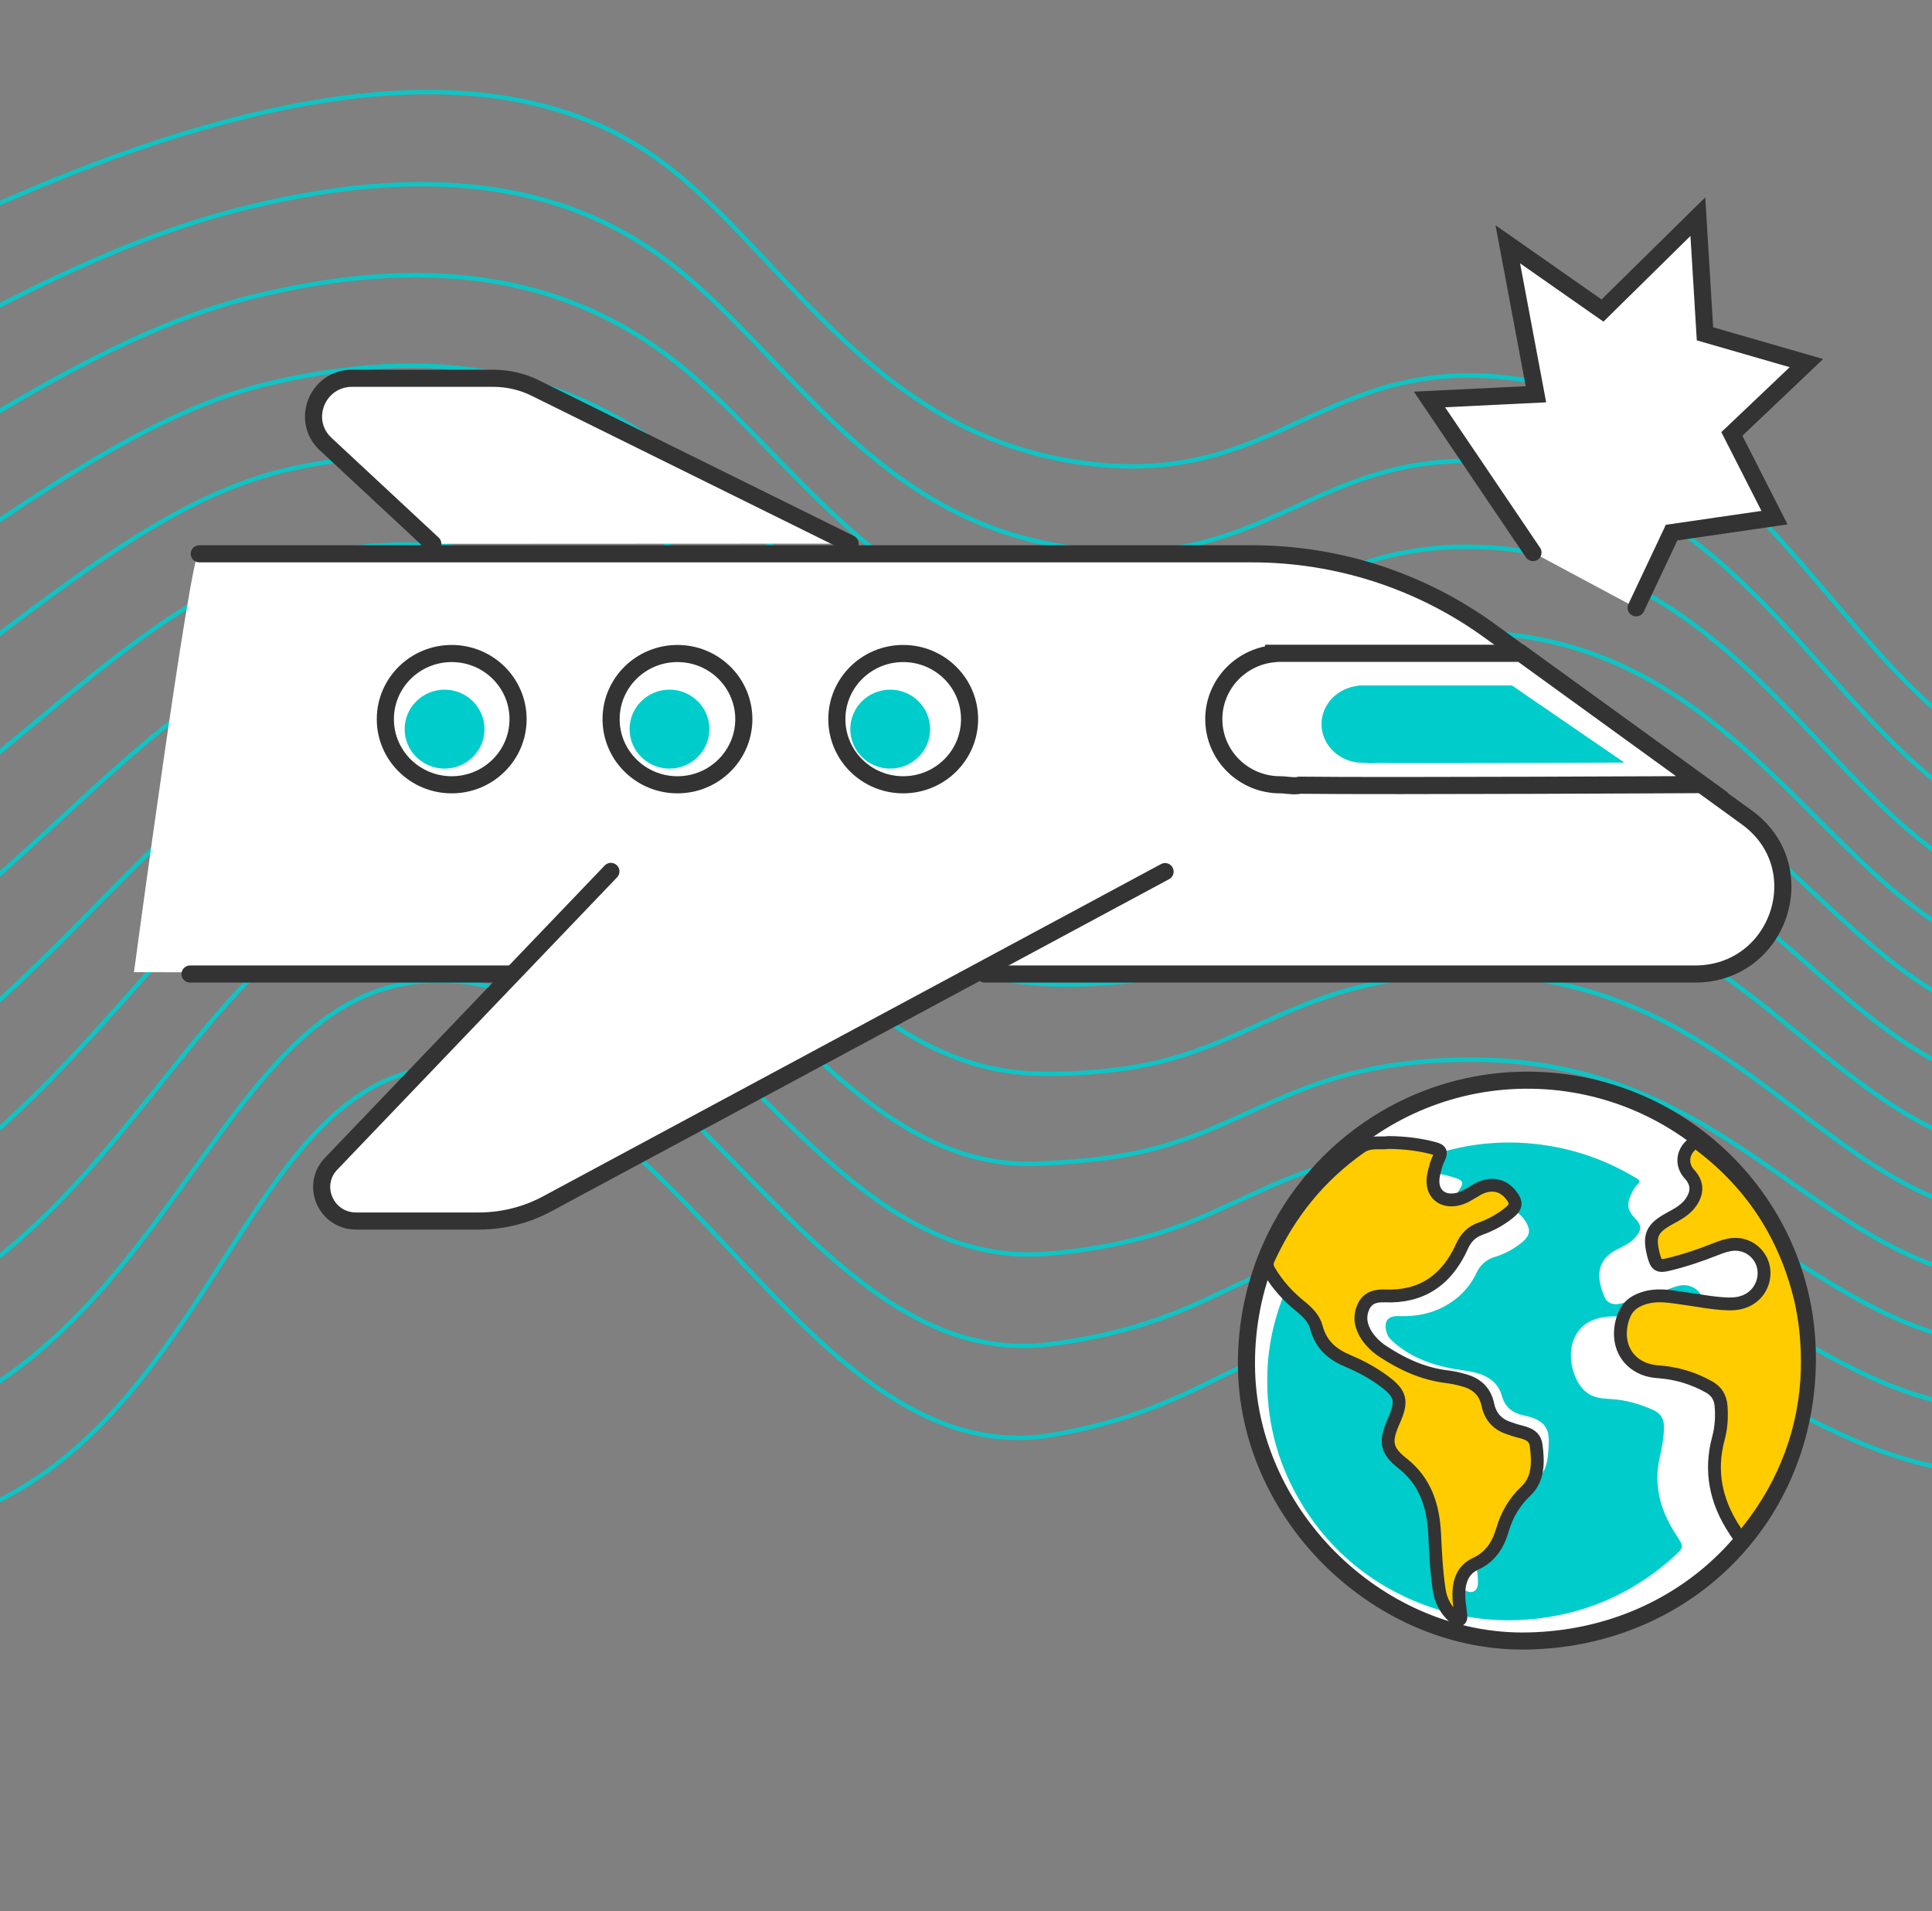 <svg width="93" height="92" viewBox="0 0 93 92" fill="none" xmlns="http://www.w3.org/2000/svg">
<rect x="0" y="0" width="93" height="92" fill="#808080" stroke="none"/>
<g clip-path="url(#clip0_7_308)">
<g opacity="0.9">
<path d="M-14.041 73.2C-11.908 73.8 -8.097 74.58 -3.781 73.58C10.119 70.36 11.281 52.03 21.208 51.37C32.297 50.63 38.817 71.16 50.705 69.07C59.318 67.56 59.864 63.66 70.437 63.33C83.144 62.94 87.238 71.41 97.286 70.92C103.028 70.64 110.852 67.43 119.849 54.4" stroke="#00CCCC" stroke-width="0.212" stroke-miterlimit="10"/>
<path d="M-16.214 69.55C-13.94 69.85 -10.159 70.37 -5.944 69.23C8.188 65.39 10.331 48.17 20.187 47.26C26.202 46.7 30.821 51.34 35.35 55.98C39.889 60.62 44.407 65.44 50.453 64.72C51.807 64.56 52.99 64.31 54.061 64.03C59.874 62.5 61.714 59.4 70.599 59.23C83.417 58.99 87.43 68.24 97.539 67.89C103.281 67.68 111.165 64.4 120.405 50.67" stroke="#00CCCC" stroke-width="0.212" stroke-miterlimit="10"/>
<path d="M-18.398 65.9C-15.992 65.91 -12.232 66.15 -8.117 64.87C6.257 60.41 9.381 44.28 19.166 43.14C25.625 42.39 30.417 46.65 34.946 51.12C39.545 55.66 44.013 60.77 50.21 60.37C51.564 60.28 52.767 60.09 53.889 59.85C60.025 58.58 61.916 55.19 70.771 55.11C83.7 55.03 87.642 65.05 97.802 64.83C103.543 64.7 111.479 61.34 120.971 46.91" stroke="#00CCCC" stroke-width="0.212" stroke-miterlimit="10"/>
<path d="M-20.571 62.25C-18.024 61.96 -14.294 61.92 -10.281 60.52C4.326 55.4 8.431 40.37 18.145 39.02C25.039 38.06 30.023 41.96 34.541 46.26C39.212 50.71 43.609 56.29 49.957 56.02C51.301 55.96 52.535 55.86 53.707 55.68C60.167 54.67 62.108 50.99 70.933 51.01C83.963 51.08 87.834 61.87 98.054 61.79C103.796 61.73 111.792 58.31 121.517 43.16" stroke="#00CCCC" stroke-width="0.212" stroke-miterlimit="10"/>
<path d="M-22.745 58.6C-20.066 58.01 -16.356 57.69 -12.444 56.16C2.396 50.38 7.48 36.45 17.124 34.91C24.453 33.74 29.628 37.28 34.137 41.41C38.878 45.75 43.194 51.4 49.715 51.68C51.049 51.74 52.302 51.65 53.526 51.52C60.308 50.78 62.3 46.79 71.094 46.91C84.246 47.14 88.026 58.7 98.307 58.76C104.049 58.78 112.105 55.28 122.073 39.43" stroke="#00CCCC" stroke-width="0.212" stroke-miterlimit="10"/>
<path d="M-24.928 54.95C-22.108 54.06 -18.438 53.45 -14.617 51.81C0.455 45.34 6.52 32.51 16.093 30.79C23.857 29.39 29.224 32.59 33.723 36.54C38.534 40.78 42.78 46.68 49.452 47.31C50.786 47.44 52.06 47.41 53.333 47.33C60.44 46.86 62.492 42.57 71.256 42.79C84.519 43.17 88.229 55.51 98.57 55.7C104.301 55.79 112.419 52.23 122.639 35.66" stroke="#00CCCC" stroke-width="0.212" stroke-miterlimit="10"/>
<path d="M-27.101 51.3C-24.15 50.12 -20.5 49.2 -16.78 47.46C-1.486 40.28 5.57 28.57 15.082 26.68C23.28 25.05 28.84 27.9 33.318 31.69C38.201 35.83 42.376 41.98 49.209 42.97C50.533 43.16 51.837 43.2 53.162 43.16C60.592 42.96 62.694 38.37 71.428 38.68C84.792 39.22 88.431 52.33 98.833 52.66C104.564 52.83 112.742 49.19 123.205 31.92" stroke="#00CCCC" stroke-width="0.212" stroke-miterlimit="10"/>
<path d="M-29.285 47.65C-26.202 46.17 -22.583 44.96 -18.954 43.1C-3.447 35.18 4.61 24.61 14.051 22.56C22.674 20.69 28.446 23.2 32.904 26.83C37.867 30.86 41.961 37.26 48.946 38.62C50.27 38.88 51.595 38.98 52.959 38.99C60.713 39.06 62.866 34.16 71.57 34.58C85.044 35.27 88.603 49.16 99.065 49.62C104.797 49.86 113.035 46.15 123.73 28.18" stroke="#00CCCC" stroke-width="0.212" stroke-miterlimit="10"/>
<path d="M-31.458 44C-28.234 42.22 -24.655 40.7 -21.117 38.75C-5.418 30.08 3.649 20.64 13.03 18.44C22.087 16.32 28.052 18.5 32.499 21.97C37.534 25.9 41.567 32.53 48.694 34.27C50.008 34.59 51.362 34.76 52.778 34.82C60.854 35.16 63.058 29.96 71.741 30.47C85.328 31.32 88.805 45.98 99.328 46.58C105.06 46.9 113.349 43.12 124.297 24.43" stroke="#00CCCC" stroke-width="0.212" stroke-miterlimit="10"/>
<path d="M-33.632 40.35C-30.276 38.27 -26.727 36.45 -23.27 34.39C-7.39 24.96 2.699 16.67 12.029 14.32C21.501 11.94 27.688 13.8 32.115 17.11C37.23 20.93 41.183 27.79 48.471 29.92C49.785 30.3 51.16 30.54 52.626 30.65C61.026 31.27 63.28 25.75 71.933 26.37C85.631 27.37 89.037 42.81 99.611 43.54C105.343 43.93 113.692 40.08 124.883 20.69" stroke="#00CCCC" stroke-width="0.212" stroke-miterlimit="10"/>
<path d="M-35.815 36.71C-32.318 34.33 -28.82 32.2 -25.444 30.05C-9.401 19.83 1.729 12.7 10.998 10.22C20.895 7.57 27.293 9.11 31.701 12.26C36.907 15.95 40.788 23.05 48.208 25.57C49.522 26.02 50.917 26.32 52.424 26.47C61.147 27.37 63.452 21.54 72.075 22.25C85.883 23.41 89.209 39.61 99.844 40.49C105.575 40.96 113.986 37.04 125.419 16.93" stroke="#00CCCC" stroke-width="0.212" stroke-miterlimit="10"/>
<path d="M-37.989 33.06C3.498 2.51 22.189 1.2 31.297 7.4C37.483 11.61 41.688 20.94 52.252 22.3C61.299 23.47 63.654 17.34 72.247 18.15C86.166 19.46 89.411 36.44 100.106 37.45C105.838 37.99 114.299 34 125.975 13.19" stroke="#00CCCC" stroke-width="0.212" stroke-miterlimit="10"/>
</g>
<path d="M73.552 78.997C66.473 79.146 60.216 73.085 60.006 66.036C59.787 58.401 65.72 52.271 73.036 52.008C80.509 51.746 86.766 57.571 86.993 64.952C87.229 72.753 81.349 78.84 73.552 78.997Z" fill="white" stroke="#333333" stroke-width="0.822" stroke-miterlimit="10" stroke-linecap="round"/>
<path d="M61.957 62.185C62.396 62.925 63.09 63.421 63.73 63.971C63.858 64.079 63.959 64.223 64.004 64.386C64.233 65.269 64.909 65.693 65.695 66.009C66.198 66.207 66.682 66.442 67.139 66.748C67.751 67.154 67.788 67.317 67.459 67.984C67.294 68.317 67.13 68.633 67.203 69.03C67.303 69.58 67.669 69.932 68.071 70.211C68.93 70.815 69.177 71.672 69.25 72.619C69.314 73.421 69.341 74.233 69.469 75.027C69.57 75.712 69.926 76.226 70.529 76.56C70.868 76.749 71.133 76.596 71.142 76.208C71.151 75.992 71.123 75.784 71.096 75.568C71.014 74.954 71.087 74.449 71.818 74.152C72.439 73.899 72.75 73.385 72.951 72.79C73.161 72.177 73.436 71.618 73.984 71.194C74.468 70.824 74.514 70.229 74.541 69.67C74.569 69.21 74.587 68.759 74.148 68.444C73.911 68.272 73.627 68.2 73.344 68.137C72.805 68.02 72.448 67.749 72.293 67.19C72.12 66.559 71.617 66.225 70.996 66.072C70.584 65.973 70.164 65.937 69.753 65.856C68.729 65.639 67.779 65.26 66.993 64.53C66.874 64.422 66.792 64.296 66.746 64.142C66.591 63.628 66.792 63.331 67.331 63.358C68.409 63.394 69.378 63.132 70.21 62.42C70.566 62.113 70.849 61.744 71.05 61.32C71.242 60.905 71.525 60.634 71.983 60.499C72.485 60.346 72.933 60.093 73.326 59.751C73.646 59.462 73.682 59.21 73.454 58.831C73.015 58.082 72.083 57.875 71.279 58.344C71.05 58.479 70.822 58.614 70.566 58.678C70.1 58.795 69.835 58.533 69.945 58.073C70.018 57.767 70.1 57.469 70.283 57.217C70.493 56.919 70.365 56.802 70.073 56.712C69.405 56.495 68.72 56.387 68.016 56.36C67.806 56.351 67.587 56.36 67.267 56.36C67.733 56.017 68.19 55.882 68.629 55.72C70.054 55.197 71.535 54.953 73.061 55.007C75.108 55.089 77.018 55.657 78.772 56.721C78.955 56.829 78.955 56.901 78.809 57.036C78.663 57.172 78.59 57.343 78.507 57.523C78.288 57.992 78.343 58.272 78.709 58.651C79.037 58.993 79.028 59.219 78.718 59.57C78.471 59.85 78.133 59.994 77.822 60.157C76.771 60.679 76.872 61.608 77.246 62.456C77.383 62.763 77.694 62.835 78.023 62.754C78.782 62.573 79.531 62.348 80.271 62.077C80.509 61.987 80.737 61.888 80.993 61.87C81.487 61.843 81.916 62.176 81.989 62.627C82.062 63.078 81.752 63.529 81.286 63.655C80.792 63.791 80.308 63.673 79.814 63.619C79.047 63.529 78.297 63.331 77.52 63.376C76.753 63.421 76.104 63.682 75.775 64.431C75.391 65.278 75.739 66.613 76.442 67.082C76.789 67.317 77.192 67.326 77.585 67.353C78.279 67.398 78.928 67.587 79.558 67.867C79.97 68.047 80.107 68.326 80.098 68.732C80.088 69.21 80.006 69.679 79.897 70.139C79.577 71.51 79.933 72.745 80.692 73.899C81.066 74.468 81.066 74.486 80.564 74.945C78.791 76.541 76.716 77.534 74.331 77.876C72.001 78.21 69.762 77.867 67.642 76.875C65.476 75.856 63.785 74.305 62.57 72.249C61.446 70.337 60.934 68.272 61.007 66.072C61.043 64.819 61.308 63.601 61.765 62.42C61.802 62.357 61.82 62.258 61.957 62.185Z" fill="#00CCCC"/>
<path d="M66.849 55C67.652 55.009 68.363 55.099 69.058 55.288C69.309 55.36 69.418 55.432 69.267 55.739C69.142 55.982 69.075 56.261 69.016 56.531C68.832 57.333 69.309 57.873 70.079 57.747C70.481 57.684 70.799 57.432 71.142 57.243C71.736 56.927 72.313 57.017 72.707 57.495C73.033 57.891 73.008 58.098 72.606 58.413C72.196 58.738 71.736 58.981 71.259 59.152C70.849 59.296 70.564 59.575 70.38 59.99C69.635 61.656 68.397 62.449 66.69 62.386C66.246 62.367 65.836 62.449 65.627 62.917C65.409 63.403 65.51 63.872 65.794 64.304C66.003 64.61 66.271 64.862 66.573 65.06C67.501 65.673 68.489 66.123 69.585 66.267C69.895 66.303 70.204 66.366 70.506 66.457C71.067 66.619 71.485 66.97 71.619 67.618C71.753 68.249 72.129 68.6 72.69 68.771C72.749 68.789 72.816 68.807 72.874 68.834C73.301 68.978 73.87 68.987 73.945 69.582C74.046 70.356 74.071 71.203 73.451 71.779C72.899 72.302 72.539 72.914 72.322 73.653C72.104 74.4 71.728 74.959 71.025 75.283C70.338 75.598 70.188 76.265 70.23 76.994C70.246 77.219 70.288 77.436 70.305 77.661C70.313 77.769 70.364 77.913 70.263 77.976C70.138 78.057 70.054 77.913 69.97 77.841C69.594 77.49 69.351 77.057 69.276 76.517C69.142 75.634 69.1 74.734 69.058 73.842C68.991 72.464 68.598 71.293 67.501 70.437C66.698 69.807 66.665 69.366 67.091 68.411C67.526 67.438 67.434 67.087 66.606 66.475C66.079 66.087 65.51 65.781 64.915 65.529C64.179 65.223 63.593 64.772 63.367 63.899C63.25 63.457 62.924 63.151 62.589 62.881C62.003 62.404 61.493 61.854 61.099 61.179C60.982 60.98 60.965 60.818 61.066 60.602C62.078 58.386 63.543 56.603 65.46 55.252C65.903 54.91 66.439 55.063 66.849 55Z" fill="#FFCC00" stroke="#333333" stroke-width="0.618" stroke-miterlimit="10" stroke-linecap="round"/>
<path d="M86.996 65.958C86.913 68.744 85.957 71.385 84.13 73.683C83.778 74.12 83.786 74.103 83.493 73.648C82.604 72.294 82.285 70.836 82.721 69.233C82.856 68.727 82.889 68.213 82.847 67.69C82.814 67.27 82.629 66.97 82.26 66.764C81.489 66.335 80.676 66.095 79.804 66.035C78.413 65.941 77.667 64.758 78.144 63.395C78.337 62.829 78.773 62.572 79.31 62.443C79.871 62.314 80.425 62.417 80.978 62.494C81.699 62.589 82.42 62.743 83.149 62.769C83.576 62.786 83.987 62.717 84.339 62.452C84.842 62.074 85.043 61.397 84.834 60.814C84.616 60.222 84.037 59.854 83.417 59.905C83.124 59.931 82.864 60.025 82.604 60.128C81.85 60.428 81.087 60.685 80.299 60.874C79.838 60.986 79.729 60.917 79.603 60.445C79.352 59.494 79.502 59.134 80.366 58.662C80.76 58.448 81.154 58.242 81.414 57.856C81.732 57.376 81.707 56.939 81.322 56.519C80.902 56.064 80.986 55.421 81.489 55.053C81.665 54.924 81.757 55.061 81.858 55.139C84.331 57.016 85.932 59.485 86.669 62.537C86.913 63.6 87.022 64.689 86.996 65.958Z" fill="#FFCC00" stroke="#333333" stroke-width="0.618" stroke-miterlimit="10" stroke-linecap="round"/>
<path d="M9.593 26.65C9.755 27.26 23.887 27.37 60.258 26.65C64.372 26.65 68.385 27.95 71.701 30.36L84.074 39.34C87.359 41.73 85.661 46.88 81.577 46.88C69.356 46.89 59.379 46.89 52.606 46.88C30.114 46.87 6.449 46.8 6.449 46.8C6.449 46.8 9.169 26.56 9.573 26.6C9.583 26.61 9.593 26.65 9.593 26.65Z" fill="white"/>
<path d="M78.757 29.26L80.465 25.64L85.418 24.92L83.366 20.89L86.955 17.48L82.072 16.07L81.729 10.43L77.139 14.95L72.58 11.76L73.935 18.98L68.81 19.23L73.793 26.6" fill="white"/>
<path d="M78.757 29.26L80.465 25.64L85.418 24.92L83.366 20.89L86.955 17.48L82.072 16.07L81.729 10.43L77.139 14.95L72.58 11.76L73.935 18.98L68.81 19.23L73.793 26.6" stroke="#333333" stroke-width="0.824" stroke-miterlimit="10" stroke-linecap="round"/>
<path d="M47.41 46.89H81.587C85.671 46.89 87.379 41.73 84.084 39.35L71.711 30.37C68.395 27.96 64.382 26.66 60.268 26.66H9.593" fill="white"/>
<path d="M47.41 46.89H81.587C85.671 46.89 87.38 41.73 84.084 39.35L71.711 30.37C68.395 27.96 64.382 26.66 60.268 26.66H9.593" stroke="#333333" stroke-width="0.824" stroke-miterlimit="10" stroke-linecap="round"/>
<path d="M9.148 46.89H25.403" stroke="#333333" stroke-width="0.824" stroke-miterlimit="10" stroke-linecap="round"/>
<path d="M29.406 41.95L15.941 56.02C14.941 57.06 15.689 58.78 17.144 58.78H23.048C24.21 58.78 25.352 58.49 26.363 57.94L56.083 41.96" fill="white"/>
<path d="M29.406 41.95L15.941 56.02C14.941 57.06 15.689 58.78 17.144 58.78H23.048C24.21 58.78 25.352 58.49 26.363 57.94L56.083 41.96" stroke="#333333" stroke-width="0.824" stroke-miterlimit="10" stroke-linecap="round"/>
<path d="M40.92 26.17L25.767 18.68C25.14 18.37 24.443 18.21 23.735 18.21H16.952C15.274 18.21 14.455 20.24 15.678 21.38L20.834 26.18" fill="white"/>
<path d="M40.92 26.17L25.767 18.68C25.14 18.37 24.443 18.21 23.735 18.21H16.952C15.274 18.21 14.455 20.24 15.678 21.38L20.834 26.18" stroke="#333333" stroke-width="0.824" stroke-miterlimit="10" stroke-linecap="round"/>
<path d="M21.744 37.78C23.508 37.78 24.938 36.365 24.938 34.62C24.938 32.875 23.508 31.46 21.744 31.46C19.98 31.46 18.549 32.875 18.549 34.62C18.549 36.365 19.98 37.78 21.744 37.78Z" fill="white" stroke="#333333" stroke-width="0.824" stroke-miterlimit="10" stroke-linecap="round"/>
<path d="M32.611 37.78C34.375 37.78 35.805 36.365 35.805 34.62C35.805 32.875 34.375 31.46 32.611 31.46C30.846 31.46 29.416 32.875 29.416 34.62C29.416 36.365 30.846 37.78 32.611 37.78Z" fill="white" stroke="#333333" stroke-width="0.824" stroke-miterlimit="10" stroke-linecap="round"/>
<path d="M43.477 37.78C45.242 37.78 46.672 36.365 46.672 34.62C46.672 32.875 45.242 31.46 43.477 31.46C41.713 31.46 40.283 32.875 40.283 34.62C40.283 36.365 41.713 37.78 43.477 37.78Z" fill="white" stroke="#333333" stroke-width="0.824" stroke-miterlimit="10" stroke-linecap="round"/>
<path d="M81.941 37.77L73.217 31.45H61.309C61.309 31.45 61.309 31.46 61.309 31.47C59.692 31.63 58.428 32.98 58.428 34.62C58.428 36.37 59.864 37.78 61.623 37.78C61.906 37.78 62.31 37.87 62.563 37.8C66.869 37.85 81.941 37.77 81.941 37.77Z" fill="white" stroke="#333333" stroke-width="0.824" stroke-miterlimit="10" stroke-linecap="round"/>
<path d="M78.191 36.71L72.783 33H65.403C65.403 33 65.403 33 65.403 33.01C64.403 33.1 63.614 33.89 63.614 34.86C63.614 35.89 64.504 36.72 65.595 36.72C65.767 36.72 66.02 36.77 66.182 36.73C68.85 36.75 78.191 36.71 78.191 36.71Z" fill="#00CCCC"/>
<path d="M21.4 37C22.461 37 23.321 36.149 23.321 35.1C23.321 34.051 22.461 33.2 21.4 33.2C20.339 33.2 19.479 34.051 19.479 35.1C19.479 36.149 20.339 37 21.4 37Z" fill="#00CCCC"/>
<path d="M32.226 37C33.287 37 34.147 36.149 34.147 35.1C34.147 34.051 33.287 33.2 32.226 33.2C31.166 33.2 30.306 34.051 30.306 35.1C30.306 36.149 31.166 37 32.226 37Z" fill="#00CCCC"/>
<path d="M42.851 37C43.911 37 44.771 36.149 44.771 35.1C44.771 34.051 43.911 33.2 42.851 33.2C41.79 33.2 40.93 34.051 40.93 35.1C40.93 36.149 41.79 37 42.851 37Z" fill="#00CCCC"/>
</g>
<defs>
<clipPath id="clip0_7_308">
<rect width="93" height="92" fill="white"/>
</clipPath>
</defs>
</svg>
